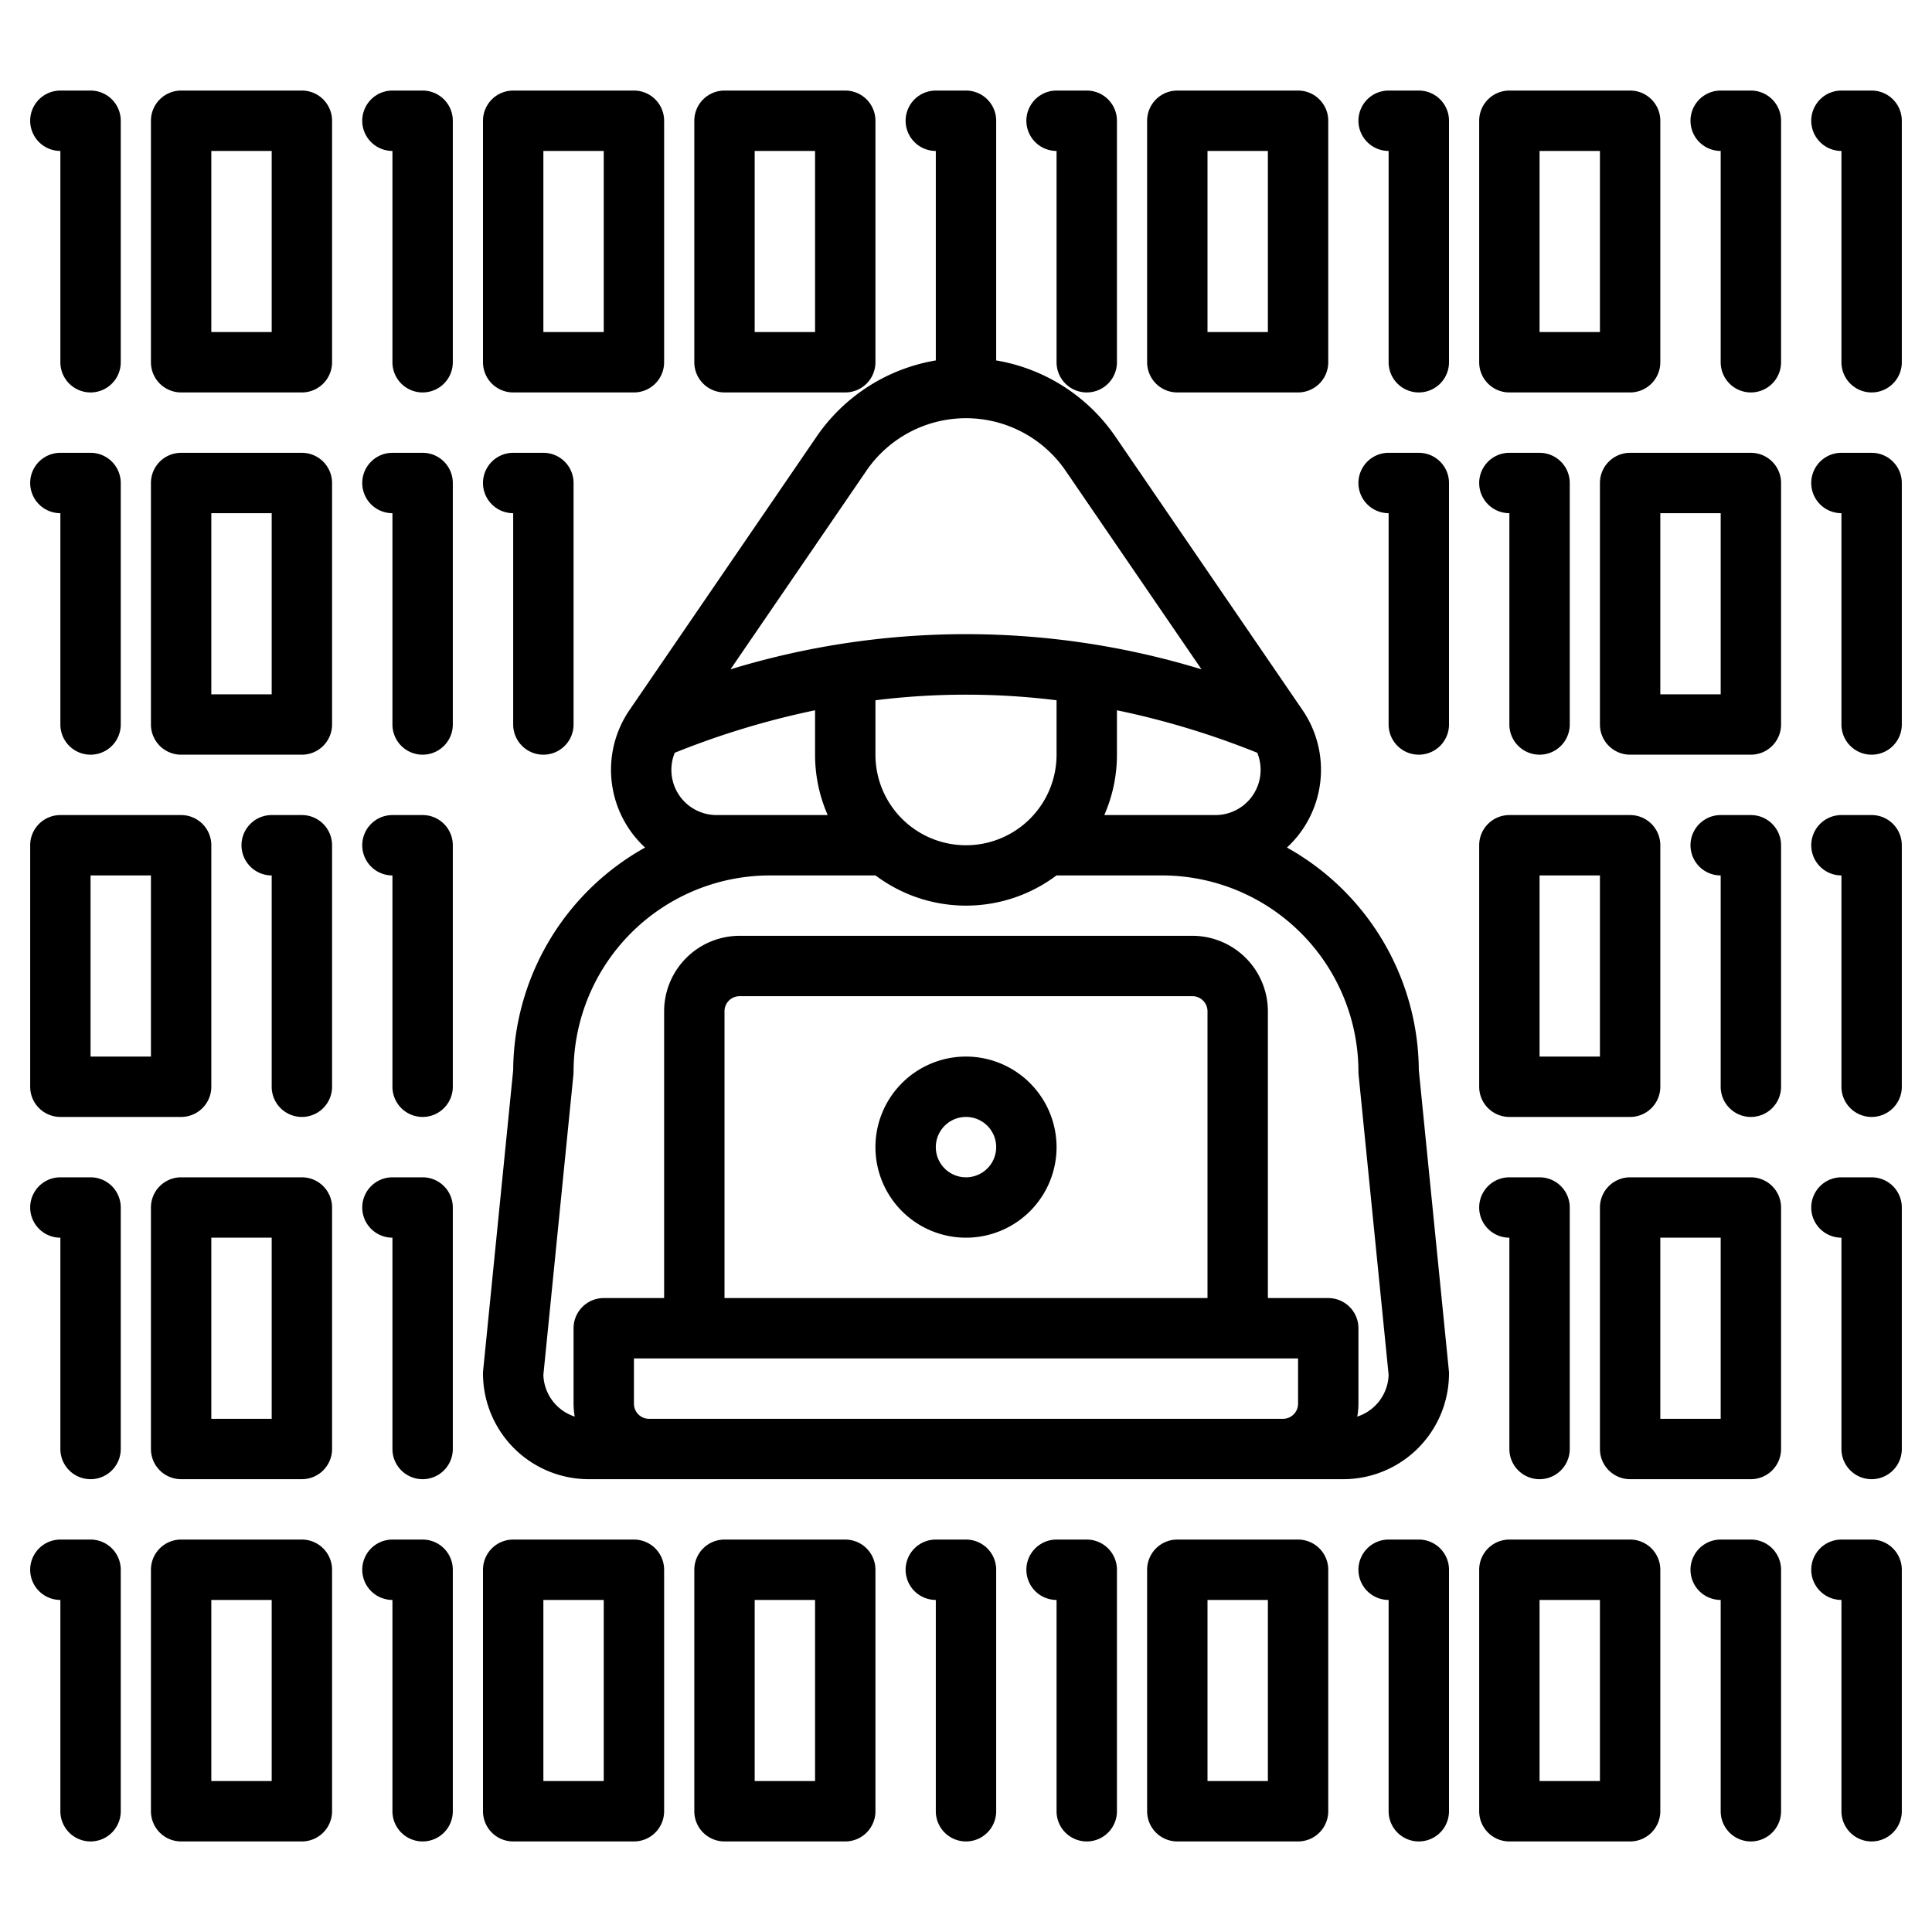 <svg height="512" viewBox="0 0 512 512" width="512" xmlns="http://www.w3.org/2000/svg"><g><path d="m383.96 363.2-7.96-79.61a68.023 68.023 0 0 0 -34.95-58.98 28.035 28.035 0 0 0 4.14-36.42l-49.58-72.46a47.932 47.932 0 0 0 -31.61-20.21v-63.52a8 8 0 0 0 -8-8h-8a8 8 0 0 0 0 16v55.52a47.932 47.932 0 0 0 -31.61 20.21l-49.58 72.46a28.035 28.035 0 0 0 4.14 36.42 68.023 68.023 0 0 0 -34.95 58.98l-7.96 79.61a7.143 7.143 0 0 0 -.04.8 28.031 28.031 0 0 0 28 28h200a28.031 28.031 0 0 0 28-28 7.143 7.143 0 0 0 -.04-.8zm-50.78-163.72a11.974 11.974 0 0 1 -11.1 16.52h-29.43a39.72 39.72 0 0 0 3.35-16v-11.77a217.735 217.735 0 0 1 37.03 11.2c.05.02.1.03.15.05zm-103.59-74.71a31.988 31.988 0 0 1 52.82 0l36 52.61a213.565 213.565 0 0 0 -124.82 0zm50.41 60.81v14.42a24 24 0 0 1 -48 0v-14.42a194.682 194.682 0 0 1 48 0zm-101.18 13.9c.05-.02.1-.03.15-.05a217.735 217.735 0 0 1 37.03-11.2v11.77a39.72 39.72 0 0 0 3.35 16h-29.43a11.974 11.974 0 0 1 -11.1-16.52zm165.18 172.52a4 4 0 0 1 -4 4h-168a4 4 0 0 1 -4-4v-12h176zm-152-28v-76a4 4 0 0 1 4-4h120a4 4 0 0 1 4 4v76zm167.69 31.41a20.112 20.112 0 0 0 .31-3.41v-20a8 8 0 0 0 -8-8h-16v-76a20.02 20.02 0 0 0 -20-20h-120a20.02 20.02 0 0 0 -20 20v76h-16a8 8 0 0 0 -8 8v20a20.112 20.112 0 0 0 .31 3.41 12.011 12.011 0 0 1 -8.31-11.06l7.96-79.55a7.143 7.143 0 0 0 .04-.8 52.063 52.063 0 0 1 52-52h28.03a39.91 39.91 0 0 0 47.94 0h28.03a52.063 52.063 0 0 1 52 52 7.143 7.143 0 0 0 .04.8l7.96 79.55a12.011 12.011 0 0 1 -8.31 11.06z"/><path d="m256 280a24 24 0 1 0 24 24 24.028 24.028 0 0 0 -24-24zm0 32a8 8 0 1 1 8-8 8.009 8.009 0 0 1 -8 8z"/><path d="m16 136v56a8 8 0 0 0 16 0v-64a8 8 0 0 0 -8-8h-8a8 8 0 0 0 0 16z"/><path d="m112 120h-8a8 8 0 0 0 0 16v56a8 8 0 0 0 16 0v-64a8 8 0 0 0 -8-8z"/><path d="m136 136v56a8 8 0 0 0 16 0v-64a8 8 0 0 0 -8-8h-8a8 8 0 0 0 0 16z"/><path d="m112 216h-8a8 8 0 0 0 0 16v56a8 8 0 0 0 16 0v-64a8 8 0 0 0 -8-8z"/><path d="m80 216h-8a8 8 0 0 0 0 16v56a8 8 0 0 0 16 0v-64a8 8 0 0 0 -8-8z"/><path d="m80 120h-32a8 8 0 0 0 -8 8v64a8 8 0 0 0 8 8h32a8 8 0 0 0 8-8v-64a8 8 0 0 0 -8-8zm-8 64h-16v-48h16z"/><path d="m16 40v56a8 8 0 0 0 16 0v-64a8 8 0 0 0 -8-8h-8a8 8 0 0 0 0 16z"/><path d="m112 24h-8a8 8 0 0 0 0 16v56a8 8 0 0 0 16 0v-64a8 8 0 0 0 -8-8z"/><path d="m80 24h-32a8 8 0 0 0 -8 8v64a8 8 0 0 0 8 8h32a8 8 0 0 0 8-8v-64a8 8 0 0 0 -8-8zm-8 64h-16v-48h16z"/><path d="m24 312h-8a8 8 0 0 0 0 16v56a8 8 0 0 0 16 0v-64a8 8 0 0 0 -8-8z"/><path d="m112 312h-8a8 8 0 0 0 0 16v56a8 8 0 0 0 16 0v-64a8 8 0 0 0 -8-8z"/><path d="m80 312h-32a8 8 0 0 0 -8 8v64a8 8 0 0 0 8 8h32a8 8 0 0 0 8-8v-64a8 8 0 0 0 -8-8zm-8 64h-16v-48h16z"/><path d="m16 296h32a8 8 0 0 0 8-8v-64a8 8 0 0 0 -8-8h-32a8 8 0 0 0 -8 8v64a8 8 0 0 0 8 8zm8-64h16v48h-16z"/><path d="m136 104h32a8 8 0 0 0 8-8v-64a8 8 0 0 0 -8-8h-32a8 8 0 0 0 -8 8v64a8 8 0 0 0 8 8zm8-64h16v48h-16z"/><path d="m192 104h32a8 8 0 0 0 8-8v-64a8 8 0 0 0 -8-8h-32a8 8 0 0 0 -8 8v64a8 8 0 0 0 8 8zm8-64h16v48h-16z"/><path d="m280 40v56a8 8 0 0 0 16 0v-64a8 8 0 0 0 -8-8h-8a8 8 0 0 0 0 16z"/><path d="m376 24h-8a8 8 0 0 0 0 16v56a8 8 0 0 0 16 0v-64a8 8 0 0 0 -8-8z"/><path d="m496 24h-8a8 8 0 0 0 0 16v56a8 8 0 0 0 16 0v-64a8 8 0 0 0 -8-8z"/><path d="m464 24h-8a8 8 0 0 0 0 16v56a8 8 0 0 0 16 0v-64a8 8 0 0 0 -8-8z"/><path d="m312 104h32a8 8 0 0 0 8-8v-64a8 8 0 0 0 -8-8h-32a8 8 0 0 0 -8 8v64a8 8 0 0 0 8 8zm8-64h16v48h-16z"/><path d="m400 104h32a8 8 0 0 0 8-8v-64a8 8 0 0 0 -8-8h-32a8 8 0 0 0 -8 8v64a8 8 0 0 0 8 8zm8-64h16v48h-16z"/><path d="m24 408h-8a8 8 0 0 0 0 16v56a8 8 0 0 0 16 0v-64a8 8 0 0 0 -8-8z"/><path d="m112 408h-8a8 8 0 0 0 0 16v56a8 8 0 0 0 16 0v-64a8 8 0 0 0 -8-8z"/><path d="m80 408h-32a8 8 0 0 0 -8 8v64a8 8 0 0 0 8 8h32a8 8 0 0 0 8-8v-64a8 8 0 0 0 -8-8zm-8 64h-16v-48h16z"/><path d="m256 408h-8a8 8 0 0 0 0 16v56a8 8 0 0 0 16 0v-64a8 8 0 0 0 -8-8z"/><path d="m168 408h-32a8 8 0 0 0 -8 8v64a8 8 0 0 0 8 8h32a8 8 0 0 0 8-8v-64a8 8 0 0 0 -8-8zm-8 64h-16v-48h16z"/><path d="m224 408h-32a8 8 0 0 0 -8 8v64a8 8 0 0 0 8 8h32a8 8 0 0 0 8-8v-64a8 8 0 0 0 -8-8zm-8 64h-16v-48h16z"/><path d="m288 408h-8a8 8 0 0 0 0 16v56a8 8 0 0 0 16 0v-64a8 8 0 0 0 -8-8z"/><path d="m376 408h-8a8 8 0 0 0 0 16v56a8 8 0 0 0 16 0v-64a8 8 0 0 0 -8-8z"/><path d="m496 408h-8a8 8 0 0 0 0 16v56a8 8 0 0 0 16 0v-64a8 8 0 0 0 -8-8z"/><path d="m464 408h-8a8 8 0 0 0 0 16v56a8 8 0 0 0 16 0v-64a8 8 0 0 0 -8-8z"/><path d="m344 408h-32a8 8 0 0 0 -8 8v64a8 8 0 0 0 8 8h32a8 8 0 0 0 8-8v-64a8 8 0 0 0 -8-8zm-8 64h-16v-48h16z"/><path d="m432 408h-32a8 8 0 0 0 -8 8v64a8 8 0 0 0 8 8h32a8 8 0 0 0 8-8v-64a8 8 0 0 0 -8-8zm-8 64h-16v-48h16z"/><path d="m400 136v56a8 8 0 0 0 16 0v-64a8 8 0 0 0 -8-8h-8a8 8 0 0 0 0 16z"/><path d="m376 120h-8a8 8 0 0 0 0 16v56a8 8 0 0 0 16 0v-64a8 8 0 0 0 -8-8z"/><path d="m496 120h-8a8 8 0 0 0 0 16v56a8 8 0 0 0 16 0v-64a8 8 0 0 0 -8-8z"/><path d="m496 216h-8a8 8 0 0 0 0 16v56a8 8 0 0 0 16 0v-64a8 8 0 0 0 -8-8z"/><path d="m464 216h-8a8 8 0 0 0 0 16v56a8 8 0 0 0 16 0v-64a8 8 0 0 0 -8-8z"/><path d="m464 120h-32a8 8 0 0 0 -8 8v64a8 8 0 0 0 8 8h32a8 8 0 0 0 8-8v-64a8 8 0 0 0 -8-8zm-8 64h-16v-48h16z"/><path d="m400 328v56a8 8 0 0 0 16 0v-64a8 8 0 0 0 -8-8h-8a8 8 0 0 0 0 16z"/><path d="m496 312h-8a8 8 0 0 0 0 16v56a8 8 0 0 0 16 0v-64a8 8 0 0 0 -8-8z"/><path d="m464 312h-32a8 8 0 0 0 -8 8v64a8 8 0 0 0 8 8h32a8 8 0 0 0 8-8v-64a8 8 0 0 0 -8-8zm-8 64h-16v-48h16z"/><path d="m400 296h32a8 8 0 0 0 8-8v-64a8 8 0 0 0 -8-8h-32a8 8 0 0 0 -8 8v64a8 8 0 0 0 8 8zm8-64h16v48h-16z"/></g></svg>